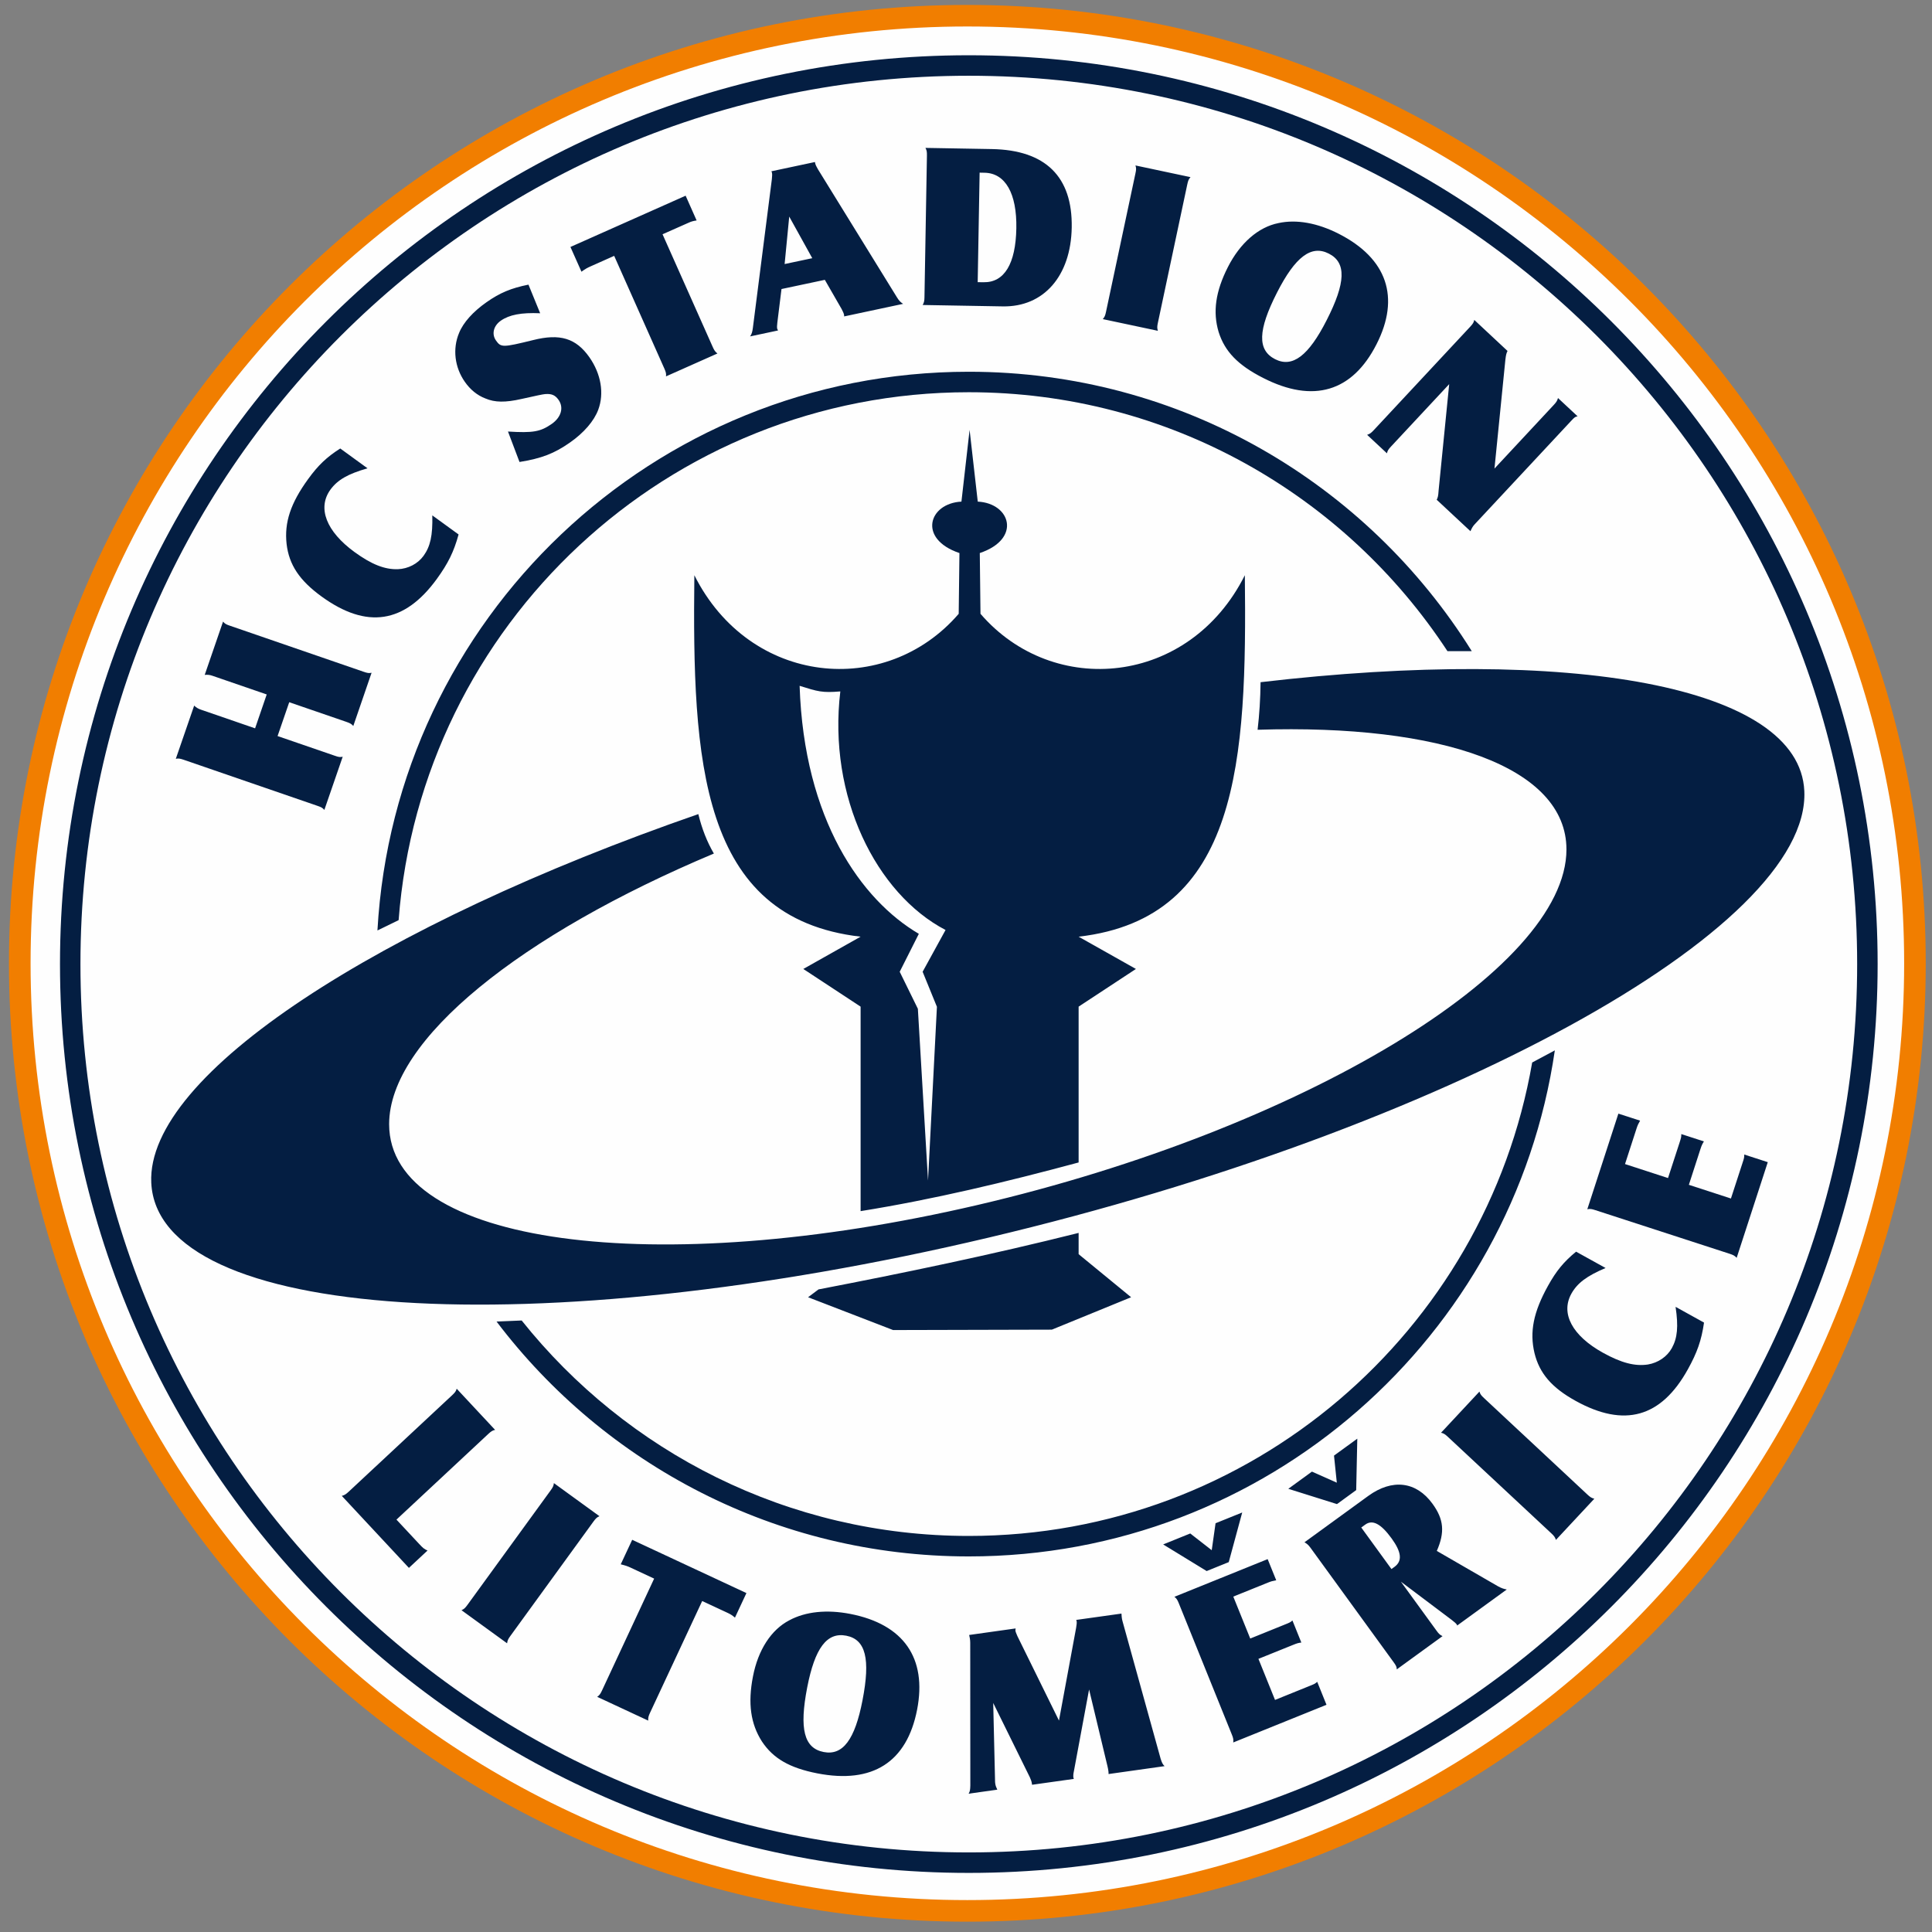 <?xml version="1.0" encoding="UTF-8"?>
<svg width="58px" height="58px" viewBox="0 0 58 58" version="1.1" xmlns="http://www.w3.org/2000/svg" xmlns:xlink="http://www.w3.org/1999/xlink">
    <rect x="0" y="0" width="58" height="58" fill="#808080" stroke="none"/>
    <title>LTM_1819 2</title>
    <g id="Final" stroke="none" stroke-width="1" fill="none" fill-rule="evenodd">
        <g id="HP" transform="translate(-1007, -1154)">
            <g id="LTM_1819-2" transform="translate(1007, 1154)">
                <g id="Group-16" transform="translate(0, -0)">
                    <path d="M29.041,0.643 C44.657,0.643 57.316,13.303 57.316,28.919 C57.316,44.535 44.657,57.195 29.041,57.195 C13.424,57.195 0.765,44.535 0.765,28.919 C0.765,13.303 13.424,0.643 29.041,0.643 Z" id="Fill-1" fill="#FEFEFE"></path>
                    <path d="M29.041,0.643 C44.657,0.643 57.316,13.303 57.316,28.919 C57.316,44.535 44.657,57.195 29.041,57.195 C13.424,57.195 0.765,44.535 0.765,28.919 C0.765,13.303 13.424,0.643 29.041,0.643 Z" id="Stroke-3" stroke="#FEFEFE" stroke-width="0.5"></path>
                    <g id="Group-15">
                        <path d="M29.04,0.795 C44.57,0.795 57.164,13.39 57.164,28.919 C57.164,44.448 44.57,57.042 29.04,57.042 C13.511,57.042 0.918,44.448 0.918,28.919 C0.918,13.39 13.511,0.795 29.04,0.795 Z M29.04,0.148 L29.04,0.148 C13.153,0.148 0.269,13.032 0.269,28.919 C0.269,44.806 13.153,57.69 29.04,57.69 C44.926,57.69 57.812,44.806 57.812,28.919 C57.812,13.032 44.926,0.148 29.04,0.148 L29.04,0.148 Z" id="Fill-4" fill="#F17E00"></path>
                        <path d="M29.108,12.906 L28.863,15.059 C27.88,15.108 27.543,16.178 28.803,16.603 L28.781,18.427 C26.593,20.967 22.511,20.589 20.845,17.269 C20.783,22.816 20.999,27.562 25.836,28.12 L24.116,29.089 L25.836,30.22 L25.836,36.359 C28.017,36.009 30.2,35.486 32.381,34.898 L32.381,30.22 L34.101,29.089 L32.381,28.12 C37.216,27.562 37.434,22.816 37.371,17.269 C35.706,20.589 31.624,20.967 29.435,18.427 L29.414,16.603 C30.674,16.178 30.338,15.108 29.353,15.059 L29.108,12.906 Z M24.572,38.709 L24.572,38.709 L24.259,38.944 L26.811,39.929 L31.577,39.917 L33.957,38.944 L32.381,37.651 L32.381,37.013 C29.762,37.669 27.164,38.21 24.572,38.709 Z M37.754,21.908 L37.754,21.908 C37.807,21.455 37.838,20.979 37.843,20.48 C47.115,19.395 54.022,20.571 54.167,23.748 C54.355,27.893 43.363,33.913 29.696,37.15 C16.03,40.386 4.729,39.646 4.541,35.503 C4.393,32.241 11.407,27.754 20.964,24.44 C21.072,24.881 21.227,25.277 21.431,25.624 C15.657,28.051 11.682,31.198 11.682,33.749 C11.682,37.356 19.62,38.444 29.354,36.173 C39.088,33.902 47.026,29.109 47.026,25.502 C47.026,23.021 43.269,21.732 37.754,21.908 Z M24.005,20.589 L24.005,20.589 C24.552,20.76 24.68,20.803 25.227,20.757 C24.849,23.91 26.302,26.831 28.386,27.919 L27.698,29.173 L28.127,30.225 L27.86,35.44 L27.555,30.284 L27.01,29.173 L27.584,28.034 C25.861,27.023 24.136,24.61 24.005,20.589 L24.005,20.589 Z" id="Fill-5" fill="#FEFEFE"></path>
                        <path d="M8.333,22.097 L8.683,21.081 L10.401,21.672 C10.507,21.709 10.552,21.732 10.606,21.795 L11.155,20.197 C11.075,20.214 11.033,20.207 10.919,20.168 L6.901,18.784 C6.793,18.748 6.749,18.725 6.696,18.661 L6.146,20.26 C6.237,20.253 6.295,20.258 6.383,20.289 L8.007,20.848 L7.658,21.865 L6.033,21.305 C5.945,21.275 5.897,21.244 5.829,21.183 L5.278,22.78 C5.358,22.762 5.407,22.773 5.515,22.809 L9.533,24.193 C9.647,24.232 9.685,24.253 9.737,24.315 L10.288,22.718 C10.206,22.735 10.164,22.728 10.051,22.688 L8.333,22.097 Z M10.215,13.464 L10.215,13.464 L11.033,14.059 C10.447,14.227 10.136,14.403 9.919,14.7 C9.521,15.25 9.794,15.955 10.646,16.575 C11.156,16.945 11.55,17.1 11.943,17.088 C12.25,17.076 12.54,16.928 12.715,16.687 C12.918,16.407 12.993,16.077 12.978,15.472 L13.767,16.045 C13.623,16.57 13.45,16.916 13.114,17.38 C12.142,18.718 11.008,18.892 9.653,17.907 C8.989,17.425 8.677,16.953 8.604,16.332 C8.532,15.685 8.723,15.108 9.251,14.381 C9.554,13.964 9.81,13.721 10.215,13.464 Z M15.596,13.869 L15.596,13.869 C16.255,13.762 16.637,13.617 17.112,13.284 C17.529,12.992 17.834,12.639 17.96,12.3 C18.143,11.81 18.043,11.223 17.694,10.725 C17.292,10.153 16.81,10.006 16.003,10.21 C15.09,10.434 15.039,10.435 14.889,10.221 C14.755,10.03 14.814,9.781 15.035,9.627 C15.29,9.449 15.647,9.38 16.216,9.404 L15.865,8.545 C15.344,8.65 15.009,8.789 14.604,9.074 C14.204,9.354 13.908,9.682 13.782,9.995 C13.581,10.473 13.65,11.028 13.954,11.462 C14.116,11.695 14.325,11.868 14.572,11.962 C14.855,12.083 15.169,12.088 15.661,11.976 C16.116,11.874 16.289,11.838 16.362,11.831 C16.558,11.815 16.666,11.86 16.768,12.004 C16.931,12.236 16.848,12.526 16.565,12.725 C16.223,12.964 15.999,13.001 15.25,12.955 L15.596,13.869 Z M17.125,7.414 L17.125,7.414 L20.583,5.875 L20.913,6.618 C20.805,6.634 20.749,6.651 20.666,6.689 L19.89,7.033 L21.398,10.419 C21.441,10.515 21.468,10.557 21.538,10.612 L19.994,11.299 C20.004,11.218 19.99,11.169 19.945,11.066 L18.438,7.681 L17.727,7.998 C17.63,8.041 17.568,8.075 17.456,8.157 L17.125,7.414 Z M23.461,8.677 L23.461,8.677 L24.762,8.401 L25.266,9.277 C25.303,9.349 25.328,9.401 25.337,9.443 C25.338,9.449 25.343,9.47 25.342,9.499 L27.112,9.122 C27.037,9.073 26.992,9.033 26.926,8.924 L24.556,5.083 C24.52,5.018 24.486,4.96 24.473,4.905 L24.465,4.864 L23.158,5.142 C23.171,5.168 23.174,5.181 23.175,5.188 C23.183,5.223 23.182,5.288 23.172,5.377 L22.602,9.843 C22.585,9.97 22.568,10.024 22.519,10.099 L23.357,9.921 C23.344,9.895 23.333,9.876 23.332,9.869 C23.324,9.834 23.325,9.769 23.336,9.687 L23.461,8.677 Z M23.555,7.927 L23.555,7.927 L23.693,6.502 L24.385,7.751 L23.555,7.927 Z M27.782,4.44 L27.782,4.44 C27.822,4.512 27.829,4.555 27.827,4.675 L27.753,8.923 C27.751,9.03 27.743,9.079 27.699,9.156 L30.103,9.198 C31.333,9.22 32.149,8.286 32.174,6.829 C32.2,5.303 31.387,4.504 29.775,4.475 L27.782,4.44 Z M29.351,8.471 L29.351,8.471 L29.409,5.183 L29.558,5.186 C30.18,5.197 30.53,5.804 30.511,6.857 C30.492,7.918 30.151,8.484 29.529,8.473 L29.351,8.471 Z M34.087,4.967 L34.087,4.967 C34.114,5.045 34.111,5.095 34.087,5.205 L33.203,9.362 C33.181,9.466 33.165,9.513 33.107,9.58 L34.76,9.931 C34.734,9.847 34.738,9.797 34.76,9.693 L35.643,5.536 C35.667,5.425 35.684,5.379 35.74,5.318 L34.087,4.967 Z M40.189,7.018 L40.189,7.018 C39.553,6.694 38.921,6.578 38.376,6.698 C37.775,6.819 37.23,7.296 36.864,8.014 C36.489,8.751 36.405,9.367 36.584,9.966 C36.769,10.552 37.164,10.962 37.92,11.346 C39.426,12.114 40.596,11.765 41.324,10.335 C42.04,8.929 41.644,7.759 40.189,7.018 Z M39.893,7.614 L39.893,7.614 C40.423,7.883 40.402,8.484 39.828,9.611 C39.283,10.682 38.802,11.049 38.279,10.783 C37.743,10.509 37.76,9.915 38.338,8.781 C38.884,7.71 39.365,7.343 39.893,7.614 Z M43.506,11.532 L43.506,11.532 L41.76,13.404 C41.683,13.487 41.654,13.528 41.637,13.609 L41.042,13.054 C41.126,13.026 41.165,12.995 41.238,12.917 L44.136,9.809 C44.217,9.721 44.241,9.685 44.259,9.604 L45.257,10.536 C45.224,10.602 45.21,10.647 45.192,10.803 L44.865,14.067 L46.644,12.158 C46.721,12.075 46.749,12.034 46.772,11.949 L47.361,12.498 C47.292,12.51 47.272,12.521 47.166,12.636 L44.268,15.743 C44.215,15.8 44.187,15.851 44.144,15.947 L43.131,15.003 C43.164,14.937 43.178,14.891 43.187,14.735 L43.506,11.532 Z" id="Fill-6" fill="#FEFEFE"></path>
                        <path d="M12.276,47.069 L12.835,46.548 C12.737,46.504 12.707,46.484 12.573,46.339 L11.902,45.62 L14.658,43.049 C14.741,42.972 14.782,42.943 14.863,42.926 L13.71,41.69 C13.688,41.77 13.656,41.808 13.573,41.886 L10.471,44.779 C10.388,44.856 10.347,44.885 10.261,44.907 L12.276,47.069 Z M16.628,44.524 L16.628,44.524 L17.996,45.517 C17.919,45.549 17.884,45.586 17.817,45.677 L15.32,49.115 C15.258,49.201 15.234,49.245 15.223,49.333 L13.855,48.34 C13.936,48.302 13.971,48.266 14.033,48.18 L16.531,44.742 C16.598,44.65 16.62,44.606 16.628,44.524 Z M18.979,46.226 L18.979,46.226 L18.635,46.962 C18.77,46.995 18.837,47.017 18.933,47.062 L19.638,47.391 L18.073,50.749 C18.024,50.852 17.997,50.894 17.928,50.94 L19.46,51.654 C19.454,51.566 19.469,51.518 19.513,51.422 L21.08,48.064 L21.849,48.422 C21.932,48.461 21.98,48.491 22.064,48.562 L22.408,47.825 L18.979,46.226 Z M25.527,48.451 L25.527,48.451 C24.825,48.315 24.186,48.378 23.695,48.643 C23.15,48.926 22.758,49.534 22.605,50.326 C22.446,51.137 22.536,51.753 22.873,52.279 C23.213,52.792 23.705,53.075 24.538,53.238 C26.197,53.56 27.225,52.902 27.532,51.326 C27.833,49.778 27.129,48.763 25.527,48.451 Z M25.406,49.105 L25.406,49.105 C25.989,49.218 26.135,49.801 25.893,51.044 C25.665,52.224 25.304,52.709 24.728,52.597 C24.137,52.482 23.991,51.905 24.233,50.656 C24.463,49.476 24.823,48.991 25.406,49.105 Z M29.817,51.124 L29.817,51.124 L30.916,53.354 C30.947,53.421 30.969,53.482 30.977,53.538 L30.983,53.58 L32.237,53.404 C32.226,53.377 32.224,53.363 32.223,53.356 C32.217,53.314 32.222,53.249 32.24,53.168 L32.695,50.719 L33.248,53.026 C33.262,53.081 33.267,53.116 33.273,53.158 C33.276,53.172 33.282,53.214 33.28,53.258 L34.961,53.021 C34.903,52.965 34.882,52.918 34.844,52.802 L33.699,48.671 C33.685,48.624 33.682,48.602 33.674,48.539 L33.667,48.441 L32.309,48.631 C32.318,48.652 32.321,48.665 32.322,48.673 C32.328,48.714 32.322,48.78 32.306,48.868 L31.791,51.653 L30.542,49.115 C30.51,49.041 30.488,48.987 30.483,48.952 C30.482,48.945 30.485,48.916 30.489,48.887 L29.095,49.083 L29.115,49.18 C29.124,49.236 29.126,49.257 29.127,49.314 L29.13,53.605 C29.126,53.727 29.12,53.778 29.079,53.848 L29.94,53.727 C29.911,53.667 29.889,53.613 29.88,53.557 L29.873,53.501 L29.817,51.124 Z M35.257,47.937 L35.257,47.937 C35.322,47.987 35.348,48.03 35.39,48.135 L36.982,52.075 C37.022,52.173 37.033,52.221 37.023,52.31 L39.822,51.179 L39.544,50.49 C39.47,50.551 39.47,50.551 39.293,50.622 L38.277,51.033 L37.779,49.8 L38.828,49.377 C38.945,49.329 38.981,49.322 39.067,49.31 L38.8,48.648 C38.732,48.706 38.719,48.711 38.574,48.769 L37.533,49.19 L37.024,47.931 L38.08,47.505 C38.165,47.471 38.214,47.459 38.313,47.441 L38.056,46.806 L35.257,47.937 Z M37.292,45.406 L37.292,45.406 L36.888,46.896 L36.225,47.164 L34.919,46.365 L35.732,46.036 L36.377,46.538 L36.492,45.729 L37.292,45.406 Z M42.056,47.483 L42.056,47.483 L43.129,48.959 C43.191,49.045 43.226,49.08 43.306,49.118 L41.932,50.116 C41.93,50.039 41.911,50.001 41.836,49.898 L39.338,46.46 C39.279,46.38 39.235,46.342 39.161,46.301 L41.077,44.908 C41.798,44.385 42.518,44.473 43.004,45.143 C43.345,45.611 43.38,45.997 43.134,46.56 L44.97,47.621 C45.087,47.685 45.141,47.698 45.234,47.718 L43.746,48.799 C43.739,48.777 43.735,48.772 43.731,48.766 C43.711,48.737 43.657,48.688 43.58,48.63 L42.056,47.483 Z M41.772,47.104 L41.772,47.104 L41.864,47.038 C42.104,46.863 42.076,46.596 41.776,46.183 C41.456,45.743 41.204,45.611 40.986,45.77 L40.866,45.857 L41.772,47.104 Z M40.747,43.19 L40.747,43.19 L40.048,43.698 L40.132,44.511 L39.385,44.179 L38.676,44.695 L40.137,45.154 L40.714,44.734 L40.747,43.19 Z M43.261,43.012 L43.261,43.012 C43.342,43.029 43.383,43.058 43.466,43.135 L46.573,46.033 C46.651,46.106 46.683,46.145 46.71,46.229 L47.863,44.993 C47.777,44.971 47.736,44.942 47.658,44.87 L44.551,41.971 C44.468,41.894 44.437,41.856 44.414,41.776 L43.261,43.012 Z M47.315,37.576 L47.315,37.576 L48.2,38.066 C47.639,38.305 47.352,38.517 47.173,38.839 C46.844,39.433 47.202,40.1 48.123,40.611 C48.674,40.916 49.083,41.022 49.472,40.963 C49.776,40.912 50.046,40.731 50.19,40.471 C50.357,40.168 50.391,39.83 50.302,39.232 L51.156,39.705 C51.078,40.244 50.948,40.608 50.67,41.109 C49.868,42.556 48.765,42.866 47.299,42.054 C46.582,41.657 46.214,41.226 46.066,40.618 C45.916,39.985 46.035,39.389 46.471,38.603 C46.721,38.152 46.945,37.88 47.315,37.576 Z M47.652,36.303 L47.652,36.303 C47.732,36.285 47.781,36.293 47.889,36.328 L51.93,37.641 C52.031,37.674 52.076,37.696 52.136,37.761 L53.07,34.889 L52.364,34.66 C52.363,34.756 52.363,34.756 52.303,34.938 L51.964,35.98 L50.701,35.569 L51.049,34.493 C51.089,34.372 51.107,34.34 51.153,34.266 L50.474,34.046 C50.474,34.135 50.47,34.148 50.423,34.297 L50.075,35.366 L48.784,34.946 L49.135,33.864 C49.164,33.776 49.186,33.732 49.237,33.643 L48.585,33.432 L47.652,36.303 Z" id="Fill-7" fill="#FEFEFE"></path>
                        <path d="M29.084,11.16 C35.455,11.16 41.043,14.513 44.184,19.549 L43.454,19.549 C40.387,14.868 35.097,11.775 29.084,11.775 C20.049,11.775 12.641,18.759 11.967,27.623 L11.331,27.933 C11.855,18.584 19.603,11.16 29.084,11.16 Z M46.677,31.533 L46.677,31.533 C45.423,40.125 38.024,46.725 29.084,46.725 C23.296,46.725 18.154,43.958 14.907,39.674 L15.661,39.642 C18.806,43.583 23.65,46.11 29.084,46.11 C37.556,46.11 44.596,39.969 45.997,31.897 L46.677,31.533 Z" id="Fill-8" fill="#FEFEFE"></path>
                        <path d="M29.084,2.274 C43.811,2.274 55.753,14.216 55.753,28.942 C55.753,43.669 43.811,55.611 29.084,55.611 C14.359,55.611 2.415,43.669 2.415,28.942 C2.415,14.216 14.359,2.274 29.084,2.274 Z M29.084,1.659 L29.084,1.659 C14.018,1.659 1.801,13.878 1.801,28.942 C1.801,44.008 14.018,56.226 29.084,56.226 C44.15,56.226 56.368,44.008 56.368,28.942 C56.368,13.878 44.15,1.659 29.084,1.659 L29.084,1.659 Z" id="Fill-9" fill="#FEFEFE"></path>
                        <path d="M29.108,12.906 L28.863,15.059 C27.88,15.108 27.543,16.178 28.803,16.603 L28.781,18.427 C26.593,20.967 22.511,20.589 20.845,17.269 C20.783,22.816 20.999,27.562 25.836,28.12 L24.116,29.089 L25.836,30.22 L25.836,36.359 C28.017,36.009 30.2,35.486 32.381,34.898 L32.381,30.22 L34.101,29.089 L32.381,28.12 C37.216,27.562 37.434,22.816 37.371,17.269 C35.706,20.589 31.624,20.967 29.435,18.427 L29.414,16.603 C30.674,16.178 30.338,15.108 29.353,15.059 L29.108,12.906 Z M24.572,38.709 L24.572,38.709 L24.259,38.944 L26.811,39.929 L31.577,39.917 L33.957,38.944 L32.381,37.651 L32.381,37.013 C29.762,37.669 27.164,38.21 24.572,38.709 Z M37.754,21.908 L37.754,21.908 C37.807,21.455 37.838,20.979 37.843,20.48 C47.115,19.395 54.022,20.571 54.167,23.748 C54.355,27.893 43.363,33.913 29.696,37.15 C16.03,40.386 4.729,39.646 4.541,35.503 C4.393,32.241 11.407,27.754 20.964,24.44 C21.072,24.881 21.227,25.277 21.431,25.624 C15.657,28.051 11.682,31.198 11.682,33.749 C11.682,37.356 19.62,38.444 29.354,36.173 C39.088,33.902 47.026,29.109 47.026,25.502 C47.026,23.021 43.269,21.732 37.754,21.908 Z M24.005,20.589 L24.005,20.589 C24.552,20.76 24.68,20.803 25.227,20.757 C24.849,23.91 26.302,26.831 28.386,27.919 L27.698,29.173 L28.127,30.225 L27.86,35.44 L27.555,30.284 L27.01,29.173 L27.584,28.034 C25.861,27.023 24.136,24.61 24.005,20.589 L24.005,20.589 Z" id="Fill-10" fill="#041E42"></path>
                        <path d="M8.333,22.097 L8.683,21.081 L10.401,21.672 C10.507,21.709 10.552,21.732 10.606,21.795 L11.155,20.197 C11.075,20.214 11.033,20.207 10.919,20.168 L6.901,18.784 C6.793,18.748 6.749,18.725 6.696,18.661 L6.146,20.26 C6.237,20.253 6.295,20.258 6.383,20.289 L8.007,20.848 L7.658,21.865 L6.033,21.305 C5.945,21.275 5.897,21.244 5.829,21.183 L5.278,22.78 C5.358,22.762 5.407,22.773 5.515,22.809 L9.533,24.193 C9.647,24.232 9.685,24.253 9.737,24.315 L10.288,22.718 C10.206,22.735 10.164,22.728 10.051,22.688 L8.333,22.097 Z M10.215,13.464 L10.215,13.464 L11.033,14.059 C10.447,14.227 10.136,14.403 9.919,14.7 C9.521,15.25 9.794,15.955 10.646,16.575 C11.156,16.945 11.55,17.1 11.943,17.088 C12.25,17.076 12.54,16.928 12.715,16.687 C12.918,16.407 12.993,16.077 12.978,15.472 L13.767,16.045 C13.623,16.57 13.45,16.916 13.114,17.38 C12.142,18.718 11.008,18.892 9.653,17.907 C8.989,17.425 8.677,16.953 8.604,16.332 C8.532,15.685 8.723,15.108 9.251,14.381 C9.554,13.964 9.81,13.721 10.215,13.464 Z M15.596,13.869 L15.596,13.869 C16.255,13.762 16.637,13.617 17.112,13.284 C17.529,12.992 17.834,12.639 17.96,12.3 C18.143,11.81 18.043,11.223 17.694,10.725 C17.292,10.153 16.81,10.006 16.003,10.21 C15.09,10.434 15.039,10.435 14.889,10.221 C14.755,10.03 14.814,9.781 15.035,9.627 C15.29,9.449 15.647,9.38 16.216,9.404 L15.865,8.545 C15.344,8.65 15.009,8.789 14.604,9.074 C14.204,9.354 13.908,9.682 13.782,9.995 C13.581,10.473 13.65,11.028 13.954,11.462 C14.116,11.695 14.325,11.868 14.572,11.962 C14.855,12.083 15.169,12.088 15.661,11.976 C16.116,11.874 16.289,11.838 16.362,11.831 C16.558,11.815 16.666,11.86 16.768,12.004 C16.931,12.236 16.848,12.526 16.565,12.725 C16.223,12.964 15.999,13.001 15.25,12.955 L15.596,13.869 Z M17.125,7.414 L17.125,7.414 L20.583,5.875 L20.913,6.618 C20.805,6.634 20.749,6.651 20.666,6.689 L19.89,7.033 L21.398,10.419 C21.441,10.515 21.468,10.557 21.538,10.612 L19.994,11.299 C20.004,11.218 19.99,11.169 19.945,11.066 L18.438,7.681 L17.727,7.998 C17.63,8.041 17.568,8.075 17.456,8.157 L17.125,7.414 Z M23.461,8.677 L23.461,8.677 L24.762,8.401 L25.266,9.277 C25.303,9.349 25.328,9.401 25.337,9.443 C25.338,9.449 25.343,9.47 25.342,9.499 L27.112,9.122 C27.037,9.073 26.992,9.033 26.926,8.924 L24.556,5.083 C24.52,5.018 24.486,4.96 24.473,4.905 L24.465,4.864 L23.158,5.142 C23.171,5.168 23.174,5.181 23.175,5.188 C23.183,5.223 23.182,5.288 23.172,5.377 L22.602,9.843 C22.585,9.97 22.568,10.024 22.519,10.099 L23.357,9.921 C23.344,9.895 23.333,9.876 23.332,9.869 C23.324,9.834 23.325,9.769 23.336,9.687 L23.461,8.677 Z M23.555,7.927 L23.555,7.927 L23.693,6.502 L24.385,7.751 L23.555,7.927 Z M27.782,4.44 L27.782,4.44 C27.822,4.512 27.829,4.555 27.827,4.675 L27.753,8.923 C27.751,9.03 27.743,9.079 27.699,9.156 L30.103,9.198 C31.333,9.22 32.149,8.286 32.174,6.829 C32.2,5.303 31.387,4.504 29.775,4.475 L27.782,4.44 Z M29.351,8.471 L29.351,8.471 L29.409,5.183 L29.558,5.186 C30.18,5.197 30.53,5.804 30.511,6.857 C30.492,7.918 30.151,8.484 29.529,8.473 L29.351,8.471 Z M34.087,4.967 L34.087,4.967 C34.114,5.045 34.111,5.095 34.087,5.205 L33.203,9.362 C33.181,9.466 33.165,9.513 33.107,9.58 L34.76,9.931 C34.734,9.847 34.738,9.797 34.76,9.693 L35.643,5.536 C35.667,5.425 35.684,5.379 35.74,5.318 L34.087,4.967 Z M40.189,7.018 L40.189,7.018 C39.553,6.694 38.921,6.578 38.376,6.698 C37.775,6.819 37.23,7.296 36.864,8.014 C36.489,8.751 36.405,9.367 36.584,9.966 C36.769,10.552 37.164,10.962 37.92,11.346 C39.426,12.114 40.596,11.765 41.324,10.335 C42.04,8.929 41.644,7.759 40.189,7.018 Z M39.893,7.614 L39.893,7.614 C40.423,7.883 40.402,8.484 39.828,9.611 C39.283,10.682 38.802,11.049 38.279,10.783 C37.743,10.509 37.76,9.915 38.338,8.781 C38.884,7.71 39.365,7.343 39.893,7.614 Z M43.506,11.532 L43.506,11.532 L41.76,13.404 C41.683,13.487 41.654,13.528 41.637,13.609 L41.042,13.054 C41.126,13.026 41.165,12.995 41.238,12.917 L44.136,9.809 C44.217,9.721 44.241,9.685 44.259,9.604 L45.257,10.536 C45.224,10.602 45.21,10.647 45.192,10.803 L44.865,14.067 L46.644,12.158 C46.721,12.075 46.749,12.034 46.772,11.949 L47.361,12.498 C47.292,12.51 47.272,12.521 47.166,12.636 L44.268,15.743 C44.215,15.8 44.187,15.851 44.144,15.947 L43.131,15.003 C43.164,14.937 43.178,14.891 43.187,14.735 L43.506,11.532 Z" id="Fill-11" fill="#041E42"></path>
                        <path d="M12.276,47.069 L12.835,46.548 C12.737,46.504 12.707,46.484 12.573,46.339 L11.902,45.62 L14.658,43.049 C14.741,42.972 14.782,42.943 14.863,42.926 L13.71,41.69 C13.688,41.77 13.656,41.808 13.573,41.886 L10.471,44.779 C10.388,44.856 10.347,44.885 10.261,44.907 L12.276,47.069 Z M16.628,44.524 L16.628,44.524 L17.996,45.517 C17.919,45.549 17.884,45.586 17.817,45.677 L15.32,49.115 C15.258,49.201 15.234,49.245 15.223,49.333 L13.855,48.34 C13.936,48.302 13.971,48.266 14.033,48.18 L16.531,44.742 C16.598,44.65 16.62,44.606 16.628,44.524 Z M18.979,46.226 L18.979,46.226 L18.635,46.962 C18.77,46.995 18.837,47.017 18.933,47.062 L19.638,47.391 L18.073,50.749 C18.024,50.852 17.997,50.894 17.928,50.94 L19.46,51.654 C19.454,51.566 19.469,51.518 19.513,51.422 L21.08,48.064 L21.849,48.422 C21.932,48.461 21.98,48.491 22.064,48.562 L22.408,47.825 L18.979,46.226 Z M25.527,48.451 L25.527,48.451 C24.825,48.315 24.186,48.378 23.695,48.643 C23.15,48.926 22.758,49.534 22.605,50.326 C22.446,51.137 22.536,51.753 22.873,52.279 C23.213,52.792 23.705,53.075 24.538,53.238 C26.197,53.56 27.225,52.902 27.532,51.326 C27.833,49.778 27.129,48.763 25.527,48.451 Z M25.406,49.105 L25.406,49.105 C25.989,49.218 26.135,49.801 25.893,51.044 C25.665,52.224 25.304,52.709 24.728,52.597 C24.137,52.482 23.991,51.905 24.233,50.656 C24.463,49.476 24.823,48.991 25.406,49.105 Z M29.817,51.124 L29.817,51.124 L30.916,53.354 C30.947,53.421 30.969,53.482 30.977,53.538 L30.983,53.58 L32.237,53.404 C32.226,53.377 32.224,53.363 32.223,53.356 C32.217,53.314 32.222,53.249 32.24,53.168 L32.695,50.719 L33.248,53.026 C33.262,53.081 33.267,53.116 33.273,53.158 C33.276,53.172 33.282,53.214 33.28,53.258 L34.961,53.021 C34.903,52.965 34.882,52.918 34.844,52.802 L33.699,48.671 C33.685,48.624 33.682,48.602 33.674,48.539 L33.667,48.441 L32.309,48.631 C32.318,48.652 32.321,48.665 32.322,48.673 C32.328,48.714 32.322,48.78 32.306,48.868 L31.791,51.653 L30.542,49.115 C30.51,49.041 30.488,48.987 30.483,48.952 C30.482,48.945 30.485,48.916 30.489,48.887 L29.095,49.083 L29.115,49.18 C29.124,49.236 29.126,49.257 29.127,49.314 L29.13,53.605 C29.126,53.727 29.12,53.778 29.079,53.848 L29.94,53.727 C29.911,53.667 29.889,53.613 29.88,53.557 L29.873,53.501 L29.817,51.124 Z M35.257,47.937 L35.257,47.937 C35.322,47.987 35.348,48.03 35.39,48.135 L36.982,52.075 C37.022,52.173 37.033,52.221 37.023,52.31 L39.822,51.179 L39.544,50.49 C39.47,50.551 39.47,50.551 39.293,50.622 L38.277,51.033 L37.779,49.8 L38.828,49.377 C38.945,49.329 38.981,49.322 39.067,49.31 L38.8,48.648 C38.732,48.706 38.719,48.711 38.574,48.769 L37.533,49.19 L37.024,47.931 L38.08,47.505 C38.165,47.471 38.214,47.459 38.313,47.441 L38.056,46.806 L35.257,47.937 Z M37.292,45.406 L37.292,45.406 L36.888,46.896 L36.225,47.164 L34.919,46.365 L35.732,46.036 L36.377,46.538 L36.492,45.729 L37.292,45.406 Z M42.056,47.483 L42.056,47.483 L43.129,48.959 C43.191,49.045 43.226,49.08 43.306,49.118 L41.932,50.116 C41.93,50.039 41.911,50.001 41.836,49.898 L39.338,46.46 C39.279,46.38 39.235,46.342 39.161,46.301 L41.077,44.908 C41.798,44.385 42.518,44.473 43.004,45.143 C43.345,45.611 43.38,45.997 43.134,46.56 L44.97,47.621 C45.087,47.685 45.141,47.698 45.234,47.718 L43.746,48.799 C43.739,48.777 43.735,48.772 43.731,48.766 C43.711,48.737 43.657,48.688 43.58,48.63 L42.056,47.483 Z M41.772,47.104 L41.772,47.104 L41.864,47.038 C42.104,46.863 42.076,46.596 41.776,46.183 C41.456,45.743 41.204,45.611 40.986,45.77 L40.866,45.857 L41.772,47.104 Z M40.747,43.19 L40.747,43.19 L40.048,43.698 L40.132,44.511 L39.385,44.179 L38.676,44.695 L40.137,45.154 L40.714,44.734 L40.747,43.19 Z M43.261,43.012 L43.261,43.012 C43.342,43.029 43.383,43.058 43.466,43.135 L46.573,46.033 C46.651,46.106 46.683,46.145 46.71,46.229 L47.863,44.993 C47.777,44.971 47.736,44.942 47.658,44.87 L44.551,41.971 C44.468,41.894 44.437,41.856 44.414,41.776 L43.261,43.012 Z M47.315,37.576 L47.315,37.576 L48.2,38.066 C47.639,38.305 47.352,38.517 47.173,38.839 C46.844,39.433 47.202,40.1 48.123,40.611 C48.674,40.916 49.083,41.022 49.472,40.963 C49.776,40.912 50.046,40.731 50.19,40.471 C50.357,40.168 50.391,39.83 50.302,39.232 L51.156,39.705 C51.078,40.244 50.948,40.608 50.67,41.109 C49.868,42.556 48.765,42.866 47.299,42.054 C46.582,41.657 46.214,41.226 46.066,40.618 C45.916,39.985 46.035,39.389 46.471,38.603 C46.721,38.152 46.945,37.88 47.315,37.576 Z M47.652,36.303 L47.652,36.303 C47.732,36.285 47.781,36.293 47.889,36.328 L51.93,37.641 C52.031,37.674 52.076,37.696 52.136,37.761 L53.07,34.889 L52.364,34.66 C52.363,34.756 52.363,34.756 52.303,34.938 L51.964,35.98 L50.701,35.569 L51.049,34.493 C51.089,34.372 51.107,34.34 51.153,34.266 L50.474,34.046 C50.474,34.135 50.47,34.148 50.423,34.297 L50.075,35.366 L48.784,34.946 L49.135,33.864 C49.164,33.776 49.186,33.732 49.237,33.643 L48.585,33.432 L47.652,36.303 Z" id="Fill-12" fill="#041E42"></path>
                        <path d="M29.084,11.16 C35.455,11.16 41.043,14.513 44.184,19.549 L43.454,19.549 C40.387,14.868 35.097,11.775 29.084,11.775 C20.049,11.775 12.641,18.759 11.967,27.623 L11.331,27.933 C11.855,18.584 19.603,11.16 29.084,11.16 Z M46.677,31.533 L46.677,31.533 C45.423,40.125 38.024,46.725 29.084,46.725 C23.296,46.725 18.154,43.958 14.907,39.674 L15.661,39.642 C18.806,43.583 23.65,46.11 29.084,46.11 C37.556,46.11 44.596,39.969 45.997,31.897 L46.677,31.533 Z" id="Fill-13" fill="#041E42"></path>
                        <path d="M29.084,2.274 C43.811,2.274 55.753,14.216 55.753,28.942 C55.753,43.669 43.811,55.611 29.084,55.611 C14.359,55.611 2.415,43.669 2.415,28.942 C2.415,14.216 14.359,2.274 29.084,2.274 Z M29.084,1.659 L29.084,1.659 C14.018,1.659 1.801,13.878 1.801,28.942 C1.801,44.008 14.018,56.226 29.084,56.226 C44.15,56.226 56.368,44.008 56.368,28.942 C56.368,13.878 44.15,1.659 29.084,1.659 L29.084,1.659 Z" id="Fill-14" fill="#041E42"></path>
                    </g>
                </g>
            </g>
        </g>
    </g>
</svg>